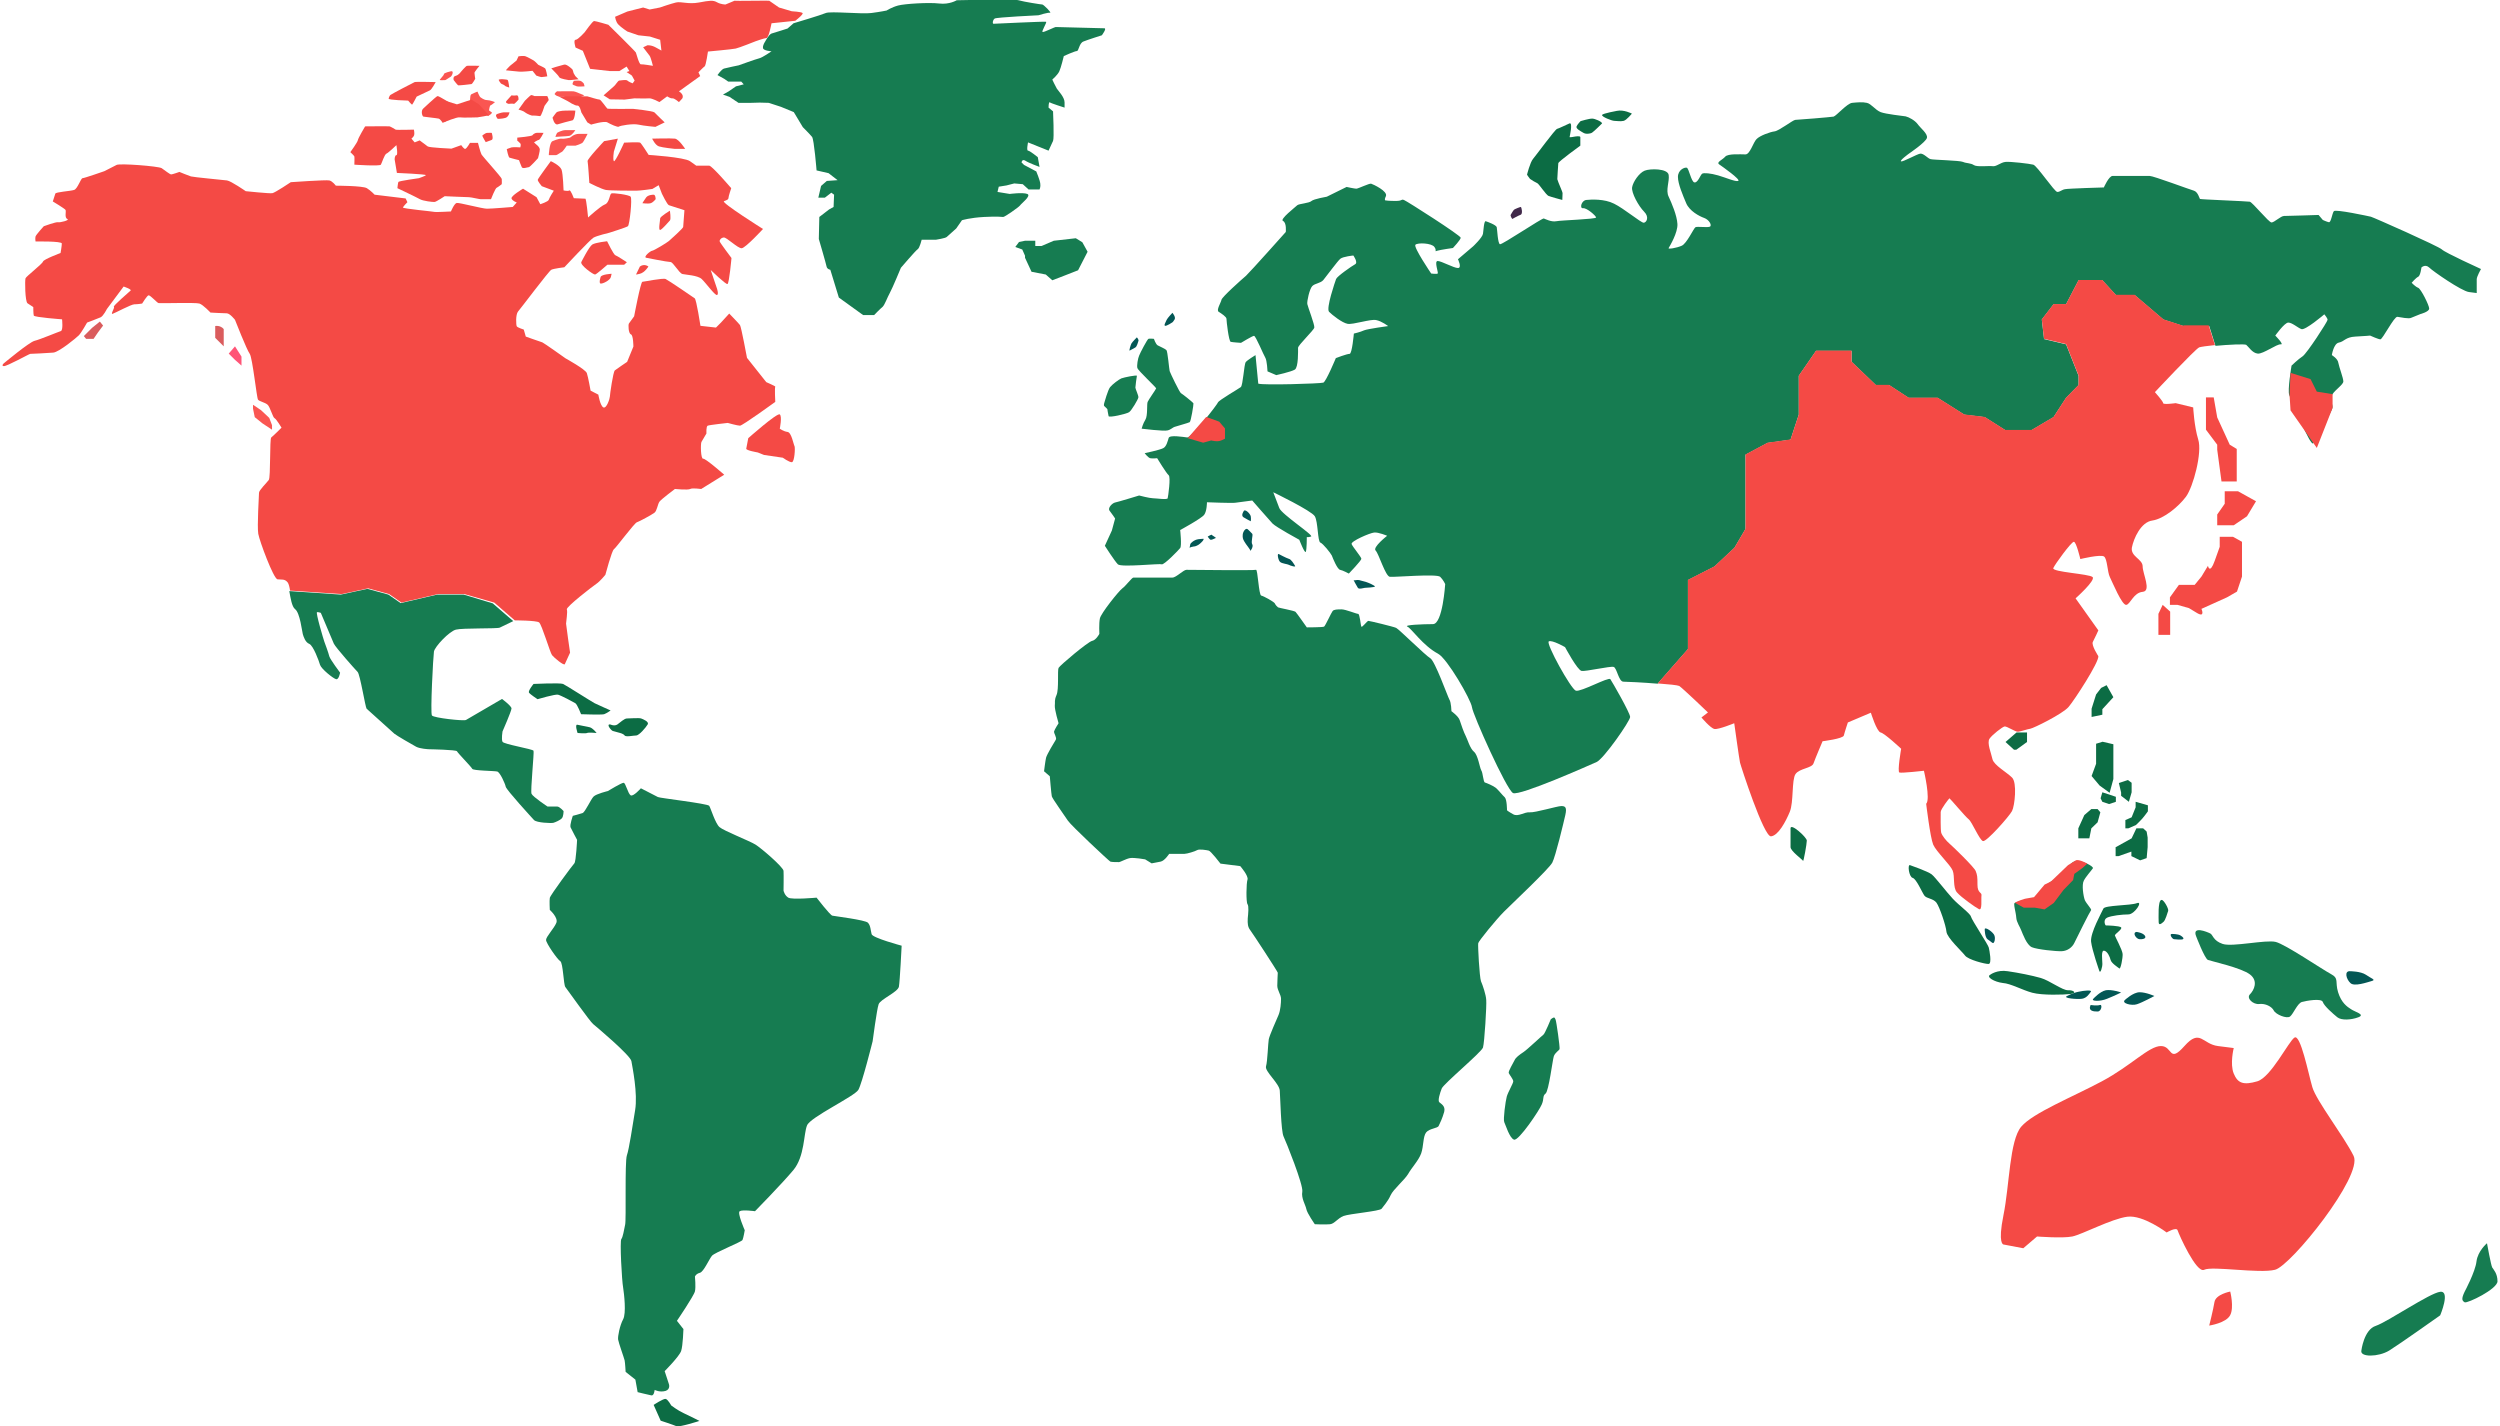 <svg width="999" height="570" viewBox="0 0 999 570" fill="none" xmlns="http://www.w3.org/2000/svg">
<g clip-path="url(#clip0)">
<path d="M800.6 497.3C800.6 497.3 798.2 497.3 800.6 485.5C803 473.7 803 455.7 807.7 450.2C812.4 444.7 828.1 438.4 839.9 432.1C851.7 425.8 858.7 418 863.5 418C868.3 418 866.6 425.1 872.9 418C879.2 410.9 880 417.2 886.3 418L892.6 418.8C892.6 418.8 891 425.1 892.6 429C894.2 432.9 896.5 433.7 902 432.1C907.5 430.5 914.6 416 916.9 414.6C919.3 413.2 922.4 428.9 924 434.4C925.6 439.9 936.6 454 940.5 461.9C944.4 469.8 915.4 505.9 909.1 507.4C902.8 509 884 505.8 880.8 507.4C877.7 509 870.7 493.3 870.2 491.7C869.8 490.1 865.8 492.5 865.8 492.5C865.8 492.5 856.4 485.4 850.1 486.2C843.8 487 832 493.3 828.1 494.1C824.2 494.9 814 494.1 814 494.1L808.5 498.8L800.6 497.3Z" fill="#F44A45"/>
<path d="M882.8 529.7C882.8 529.7 884.4 523.4 884.9 520.3C885.4 517.2 891.2 516.1 891.2 516.1C891.2 516.1 892.8 522.4 891.2 525.5C889.6 528.7 882.8 529.7 882.8 529.7Z" fill="#F44A45"/>
<path d="M943.6 539.7C943.6 539.7 944.6 531.3 949.4 529.8C954.1 528.2 970.9 516.7 975.1 516.2C979.3 515.7 975.1 525.6 975.1 525.6C975.1 525.6 958.9 537.1 954.7 539.7C950.4 542.3 943 542.4 943.6 539.7Z" fill="#167C51"/>
<path d="M984.9 516.1C984.9 516.1 989.1 508.3 989.6 504.1C990.1 499.9 993.8 496.8 993.8 496.8C993.8 496.8 995.4 505.7 995.9 506.5C996.4 507.3 998 508.9 998 512C998 515.1 986 520.9 984.9 520.4C983.9 519.8 983.4 519.2 984.9 516.1Z" fill="#167C51"/>
<path d="M877.6 374.2C877.6 374.2 881 383.1 882.3 383.6C883.6 384.1 895.6 386.7 899.1 389.4C902.5 392 900.7 395.7 899.1 397.3C897.5 398.9 900.4 401.5 902.8 401.2C905.2 400.9 907.8 402.2 908.6 403.8C909.4 405.4 913.8 407.2 915.1 406.2C916.4 405.2 918 401 919.8 400.4C921.6 399.9 927.7 398.8 928.2 400.4C928.7 402 932.4 405.2 934 406.5C935.6 407.8 939.5 407.6 942.4 406.5C945.3 405.4 941.1 404.4 939.5 403.3C937.9 402.3 935.6 400.7 934.3 396.5C933 392.3 934.8 391 931.4 389.2C928 387.4 913.3 377.4 909.4 376.4C905.5 375.4 892.1 378.5 888.2 377.2C884.3 375.9 884.3 373.5 883.2 373C882 372.4 875.8 369.8 877.6 374.2Z" fill="#167C51"/>
<path d="M939.1 388.1C939.1 388.1 943.3 388.1 945.4 389.5C947.5 391 949.6 391.5 947.8 392C946 392.5 940.7 394.4 939.2 392.8C937.5 391.2 936.7 387.9 939.1 388.1Z" fill="#035755"/>
<path d="M849.1 399.6C849.1 399.6 852.4 396.5 855 396.5C857.6 396.5 860.9 398 860.9 398C860.9 398 856.1 400.6 853.9 401.3C851.8 402 847.6 400.9 849.1 399.6Z" fill="#035755"/>
<path d="M836.5 399.1C836.5 399.1 839.1 396.2 841.5 395.7C843.9 395.3 847.6 396.6 847.6 396.6C847.6 396.6 845 397.9 842 399.1C839.1 400.3 835.4 400.1 836.5 399.1Z" fill="#035755"/>
<path d="M835.4 401.6C835.4 401.6 838 402 839.1 401.6C840.2 401.2 839.8 404.2 838.2 404.2C836.7 404.2 834.3 404.1 835.4 401.6Z" fill="#035755"/>
<path d="M826 398C826 398 828.4 396.7 830.6 396.3C832.8 395.8 836.1 395.5 835.5 396.3C834.9 397.1 833.9 398.8 832 399.1C830.2 399.4 824 398.9 826 398Z" fill="#035755"/>
<path d="M795.3 389.5C795.3 389.5 798 387.4 802.3 388.1C806.5 388.7 812 389.8 815.5 390.8C819 391.8 824.2 395.8 826.4 395.7C828.6 395.6 830.1 396.8 827.4 397.2C824.7 397.5 816.2 397.8 812.1 396.7C808 395.6 803.5 393 800.3 392.8C797 392.4 793.5 390.4 795.3 389.5Z" fill="#0C6C44"/>
<path d="M838.9 388C838.9 388 836 379.8 835.6 376.3C835.2 372.8 839.9 364.5 840.5 363.1C841 361.7 851.3 361.9 853.9 360.9C856.5 359.9 853 365.4 850.5 365.4C848 365.4 843.7 365.9 842 366.7C840.3 367.5 841.2 369.8 841.5 369.8C841.8 369.8 847 369.9 847.6 370.6C848.2 371.3 845.1 373.2 845.1 373.8C845.2 374.3 848.1 379.6 848.2 381.2C848.3 382.8 847.4 387.4 846.9 387C846.4 386.6 843.7 384.9 843.4 383.6C843.1 382.3 842.1 380.1 840.8 379.9C839.5 379.7 840.1 383.6 840.1 385C840.2 386.3 839.3 389.3 838.9 388Z" fill="#0C6C44"/>
<path d="M853.8 372.4C853.8 372.4 856.3 372.7 857.1 373.9C857.9 375.1 856.1 375.4 854.9 375.3C853.6 375.2 851.9 372.6 853.8 372.4Z" fill="#035755"/>
<path d="M862.6 368.4C862.6 368.4 862.5 365.1 862.6 363.4C862.7 361.7 862.9 359.6 863.8 359.6C864.7 359.6 866.7 363.2 866.4 364C866.1 364.8 865.3 367.8 864.5 368.4C863.7 369.1 862.6 370 862.6 368.4Z" fill="#0C6C44"/>
<path d="M868 373.2C868 373.2 870.3 373.2 871.3 373.8C872.3 374.4 872.8 375 872.3 375.3C871.8 375.6 869.4 375.4 868.7 375.3C868 375.2 866.6 373.1 868 373.2Z" fill="#035755"/>
<path d="M805.1 360.8C805.4 360.7 809.6 359.1 812.3 359.1C815 359.1 817.7 352.2 820.8 351.8C824 351.4 826.3 345.3 828.8 344.3C831.2 343.3 836.9 346.2 836.3 347C835.7 347.9 833.5 350.3 832.7 351.9C831.8 353.5 832.5 358.1 833.1 359.7C833.8 361.2 835.9 363.3 835.6 363.7C835.2 364.1 829.7 375.1 828.9 376.8C828.1 378.5 826.2 380 823.9 380.1C821.6 380.2 814 379.4 811.9 378.5C809.8 377.5 808.3 373.2 807.7 371.8C807.2 370.4 805.8 368.5 805.7 366.7C805.6 364.7 804.4 361 805.1 360.8Z" fill="#167C51"/>
<path d="M763.2 345.7C763.2 345.7 770.4 348.2 771.9 349.4C773.4 350.6 777.7 356.3 780.3 359.1C782.9 361.9 787.3 365 787.6 366.3C787.9 367.6 794.4 377.4 794.7 378.6C795 379.8 796 385 794.7 385.2C793.4 385.3 786.4 383.5 785.2 381.8C784 380.2 778 374.7 777.8 372.3C777.6 369.9 775.1 362.5 773.8 360.7C772.5 359 769.9 359.1 769 357.9C768.1 356.7 765.8 351.2 764.3 350.8C762.8 350.4 762.2 345.4 763.2 345.7Z" fill="#0C6C44"/>
<path d="M793.1 371.4C793.1 371.4 793.1 374.6 794.3 375.4C795.5 376.1 796.2 377.1 796.6 376.8C797 376.5 797.4 375.2 797 373.9C796.7 372.6 793 370 793.1 371.4Z" fill="#035755"/>
<path d="M715.5 331V338.5C715.5 340.1 720.3 343.5 720.5 344C720.7 344.4 722 337.2 722 335.9C722 334.6 715.5 328.7 715.5 331Z" fill="#0C6C44"/>
<path d="M543.1 231.8C543.1 231.8 545.3 232.4 546 232.6C546.7 232.8 549.7 234.1 549.4 234.4C549.1 234.7 545.7 234.9 545.4 234.9C545.1 234.9 543 235.6 542.6 234.9C542.2 234.2 540.6 231.5 541 231.8C541.3 232.1 542.1 231.6 543.1 231.8Z" fill="#035755"/>
<path d="M511 221.4C511 221.4 514 223 515 223.3C516 223.5 517 225.3 517.5 226.1C518 226.8 515.5 226 515 225.7C514.5 225.4 512.3 225.2 511.6 224.6C510.8 224.1 510.2 221 511 221.4Z" fill="#035755"/>
<path d="M498.6 211.5C498.6 211.5 500 212.8 500.4 213.3C500.8 213.8 499.8 216.6 500.4 217.5C501 218.4 499.6 220.5 499.6 220C499.6 219.5 497.9 217.6 497.3 216.5C496.6 215.4 496.5 214.7 496.6 213.6C496.7 212.4 497.8 210.8 498.6 211.5Z" fill="#035755"/>
<path d="M496.9 204.4C496.9 204.4 495.8 206 496.9 206.7C498 207.4 499.8 208.3 499.8 208.3C499.8 208.3 500 207.4 499.8 206.3C499.6 205.3 497.4 203 496.9 204.4Z" fill="#035755"/>
<path d="M482.6 214.4C482.6 214.4 483.3 215.6 483.8 215.7C484.3 215.8 485.4 215.1 485.8 215C486.2 214.9 484.2 213.9 484.2 213.7C484.2 213.5 482.6 214.4 482.6 214.4Z" fill="#035755"/>
<path d="M476.3 216.7C476.3 216.7 476.7 216.2 477.9 215.7C479 215.3 480.4 215.4 480.8 215.3C481.2 215.2 480.9 216 480.1 216.7C479.4 217.4 478.4 218.3 476.9 218.4C475.4 218.6 475.2 219.2 475.4 218.6C475.7 217.9 475.3 217.4 476.3 216.7Z" fill="#035755"/>
<path d="M456.2 171.3C456.2 171.3 456.7 169.3 457.7 167.7C458.7 166.1 458.2 161.4 458.6 160.6C458.9 159.8 461.9 155.6 462 155.2C462.1 154.9 454.8 148.1 454.5 147.1C454.2 146.1 454.7 143.2 455.2 142.1C455.6 141 458.4 135.7 458.9 135.4C459.4 135.2 461.1 135.4 461.1 135.4C461.1 135.4 461.8 137.5 462.6 138C463.5 138.5 465.5 139.3 466.1 139.9C466.6 140.4 467.2 147.7 467.4 148.3C467.6 149 471.4 156.9 471.9 157.1C472.3 157.3 476.8 160.8 476.9 161.2C477 161.6 475.9 168.4 475.4 168.7C474.9 169 469.8 170.4 469.3 170.6C468.8 170.7 467.7 171.8 466.5 172C465.1 172.4 456.2 171.3 456.2 171.3Z" fill="#167C51"/>
<path d="M441.3 160.9C441.3 160.9 442.7 155.8 443.6 154.7C444.5 153.6 447.1 151.6 448.1 151.2C449.1 150.8 454.5 149.7 454.3 150.2C454.2 150.7 453.7 154.3 453.7 154.9C453.7 155.4 455 158.1 454.9 158.8C454.8 159.6 452.2 164 451.2 164.7C450.2 165.4 443.2 167 443 166.3C442.8 165.6 442.5 163.5 442.5 163.5C442.5 163.5 441.7 162.6 441.3 162.3C440.9 162 441.3 160.9 441.3 160.9Z" fill="#167C51"/>
<path d="M454.3 134.8C454.3 134.8 452.4 136.7 452.1 137.3C451.8 137.9 451.1 140.2 451.4 140.1C451.7 140 452.8 139.3 453.6 138.9C454.4 138.5 454.7 136.7 454.9 136.3C455.2 135.8 454.3 134.8 454.3 134.8Z" fill="#035755"/>
<path d="M468.5 125C468.5 125 466.5 127.1 466.2 127.8C465.9 128.6 464.9 130.1 465.6 130.2C466.2 130.3 468.4 128.9 468.5 128.8C468.6 128.7 468.8 128.6 469.4 127.6C469.9 126.6 468.5 125 468.5 125Z" fill="#035755"/>
<path d="M603.7 85.8C603.7 85.8 604.6 84.2 605 83.8C605.4 83.5 607.4 82.7 607.7 82.7C608 82.7 608.6 85.4 607.7 85.8C606.8 86.1 604.3 87.5 604.3 87.5C604.3 87.5 603.4 86.3 603.7 85.8Z" fill="#41294A"/>
<path d="M610.2 69.8C610.2 69.8 611.4 64.9 612.6 63.5C613.8 62.1 621.4 51.7 622.2 51.5C623 51.3 625.8 49.9 627.2 49.3C628.6 48.8 627.2 54.8 627.2 54.8C627.2 54.8 627.6 54.9 628.6 54.7C629.6 54.5 631.5 54.2 631.5 54.8V58.2C631.5 58.2 622.8 64.5 622.7 65.2C622.6 65.9 622.3 71.6 622.3 71.6C622.7 73.1 624.4 76.6 624.4 77.2C624.4 77.7 624.3 79.9 624.3 79.9C624.3 79.9 619.8 78.7 618.8 78.3C617.8 77.9 614.9 73.4 614.3 73.2C613.8 73 611.9 71.9 611.4 71.5C610.8 70.8 610.2 69.8 610.2 69.8Z" fill="#0C6C44"/>
<path d="M631.6 48.4C631.6 48.4 630.4 49.6 630 50.5C629.6 51.4 631.6 52.4 632.6 53C633.6 53.7 635.4 53.5 636.2 53C637 52.5 640.2 49.3 640.2 49.3C640.1 48.6 637.3 47.4 636.3 47.4C635.3 47.3 631.6 48.4 631.6 48.4Z" fill="#0C6C44"/>
<path d="M646.1 44.3C646.1 44.3 640.6 45.3 640.2 45.9C639.8 46.6 644.1 48.3 645.1 48.3C646.1 48.3 647.5 48.6 648.8 48.3C650 48 652.1 45.4 652.1 45.4C652.1 45.4 648.9 43.7 646.1 44.3Z" fill="#0C6C44"/>
<path d="M619.7 407.3C619.7 407.3 617.4 412.9 616.8 413.4C616.1 413.9 610.2 419.5 608.8 420.4C607.3 421.4 605.7 422.5 605.2 423.7C604.7 424.8 602.6 428.1 602.9 428.8C603.2 429.5 604.7 431.3 604.7 432.1C604.7 432.9 602.6 436.4 602.1 438.2C601.6 440 600.6 447.4 601.1 448.4C601.6 449.4 603.2 454.8 605 455.4C606.8 456.1 615.2 443.6 616.1 441.3C617.1 439 616.3 438 617.6 437C618.9 436 620.4 423.6 620.9 422.1C621.4 420.6 623 419.8 623.2 419.2C623.4 418.5 621.9 407.9 621.6 407.4C621.2 406.8 621.4 406 619.7 407.3Z" fill="#167C51"/>
<path d="M602.2 323.8C602.2 323.8 602.7 324.3 604.7 325.4C606.7 326.5 609.1 324.4 611.3 324.6C613.4 324.8 622.3 322.1 623.9 322.1C625.5 322.1 626.2 322.6 625.5 325.7C624.8 328.8 621.6 342.2 620.3 344.7C619 347.2 604.1 361.2 601 364.3C597.9 367.4 590.8 376.1 590.7 376.9C590.5 377.7 591.2 390.5 591.8 392.1C592.5 393.7 593.8 397.5 593.9 399.6C594.1 401.7 593.2 416.6 592.6 418.6C591.9 420.6 576.7 433.2 576.1 435C575.4 436.8 574.5 439.7 575.1 440.4C575.8 441.1 577.7 441.9 577.1 444.3C576.4 446.8 575.4 448.9 574.9 449.9C574.5 450.9 571.2 450.9 569.9 452.5C568.6 454.1 568.9 458.1 567.9 460.9C566.9 463.7 564.1 466.6 562.7 469.1C561.2 471.6 556.8 475.2 555.7 477.6C554.6 480.1 552.8 482 552.1 483C551.4 484 539.3 485 536.9 485.9C534.4 486.9 533.3 489 531.5 489.2C529.7 489.4 525.4 489.2 525.4 489.2C525.4 489.2 522.3 484.8 522 483.1C521.7 481.5 519.9 478.8 520.4 476.2C520.9 473.6 513.9 456.2 512.9 454.1C511.9 452 511.6 438.7 511.4 435.8C511.2 432.9 505.3 428.1 505.9 426.1C506.5 424.1 506.7 416.9 507 415.3C507.3 413.7 510.1 407.5 510.9 405.6C511.7 403.7 511.9 400.7 511.9 399.1C511.9 397.5 510.4 395.7 510.4 393.9C510.4 392.1 510.6 389.1 510.6 388.7C510.6 388.3 500.6 373 499.6 371.7C498.6 370.4 498.5 369.1 498.6 367C498.8 364.9 499.1 362.1 498.5 361.3C497.9 360.5 498 352.9 498.5 351.5C499 350 495.6 346.1 495.6 346.1L487.7 345.1C487.7 345.1 483.8 340 483 339.9C482.2 339.7 479.2 339.2 478.4 339.7C477.6 340.2 474.3 341.2 473.3 341.2H467.2C467.2 341.2 465.4 344 463.8 344.3C462.2 344.6 460.2 345 460.2 345L457.6 343.4C457.6 343.4 453.2 342.6 451.5 342.9C449.9 343.2 447.7 344.5 447.1 344.5C446.4 344.5 444.2 344.5 443.7 344.3C443.2 344.1 428 329.9 426.7 327.9C425.4 325.9 420.5 319.1 420.3 318.2C420.1 317.4 419.5 310.2 419.5 310.2L417.2 308.2C417.2 308.2 417.7 304.1 418 302.8C418.3 301.5 421.4 296.4 421.9 295.6C422.4 294.8 421.1 293.1 421.2 292.3C421.4 291.5 423 289 423 289C423 289 421.4 283.6 421.5 282C421.7 280.4 421.2 280 422.2 277.7C423.2 275.4 422.5 267.9 423 266.9C423.5 265.9 434.8 256.4 436.4 256.1C438 255.8 439.3 253.3 439.3 253.3C439.3 253.3 439.1 249.2 439.5 247.2C439.8 245.2 447.2 236 448.5 235.1C449.8 234.2 452.3 230.8 452.9 230.8H468.5C470 230.8 472.9 227.7 474.1 227.7C475.2 227.7 501.3 228 501.9 227.7C502.6 227.4 503 237.9 504 238C505 238.2 509.1 240.5 509.4 241.1C509.7 241.8 510.5 242.6 510.7 242.7C510.9 242.9 517.2 244 517.7 244.5C518.2 245 522.2 250.7 522.2 250.7C522.2 250.7 528.6 250.7 529.1 250.4C529.6 250.1 532 244.8 532.5 244.2C533 243.5 534.5 243.5 536.1 243.5C537.7 243.5 542 245.3 542.7 245.3C543.4 245.3 543.7 249.9 544 250.4C544.3 250.9 546.3 248.1 546.8 248.1C547.3 248.1 556.8 250.4 557.9 250.9C559 251.4 569.6 261.9 571.5 263C573.4 264 578.5 278.4 579.2 279.6C579.9 280.7 580 284.2 580 284.2C580 284.2 582.8 286.2 583.3 287.8C583.8 289.4 585 292.8 585.7 294.1C586.4 295.4 587.4 299.1 589 300.4C590.6 301.7 591.3 306.8 591.9 307.8C592.6 308.8 592.7 312.6 593.4 312.7C594.1 312.9 596.7 314 597.7 314.8C598.7 315.6 600.3 317.7 601.3 318.6C602.2 319.5 602.2 323.8 602.2 323.8Z" fill="#167C51"/>
<path d="M279.5 567.8C279.5 567.8 275.6 565.8 273.2 564.7C270.8 563.6 268.2 561.6 268.2 561.6C268.2 561.6 266.9 559.2 266 559C265.1 558.8 261.2 561.4 261.2 561.4L264 567.7C264 567.7 269.2 569.4 270.3 569.9C271.5 570.4 279.5 567.8 279.5 567.8Z" fill="#0C6C44"/>
<path d="M267.3 553.1L265.6 547.9C265.6 547.9 271.5 542 272.2 539.8C272.9 537.6 273.1 531.1 273.1 531.1L270.5 527.8C270.5 527.8 277.3 517.8 277.7 516C278.1 514.3 277.7 510.1 277.7 510.1C277.7 510.1 278.1 509 279.7 508.6C281.2 508.2 283.4 503.1 284.5 501.8C285.6 500.5 296.3 496.3 296.7 495.5C297.1 494.6 297.6 491.6 297.6 491.6C297.6 491.6 294.5 484.6 295.6 484C296.7 483.3 301.7 484 301.7 484C301.7 484 312.4 473.1 317 467.6C321.6 462.1 321.1 453 322.5 449.7C323.8 446.4 341.5 438.1 343 435.5C344.5 432.9 348.7 416.1 348.7 416.1C348.7 416.1 350.4 403.2 351.1 401.3C351.8 399.3 358.7 396.5 359.2 394.3C359.6 392.1 360.3 377.9 360.3 377.9C360.3 377.9 348.7 374.8 348.3 373.3C347.9 371.8 347.9 369.8 346.8 368.7C345.7 367.6 333.5 366.1 332.6 365.9C331.7 365.7 326.3 358.7 326.3 358.7C326.3 358.7 316.5 359.6 315 358.7C313.5 357.8 313.1 355.9 313.1 355.9C313.1 355.9 313.2 349.6 313.1 348C313 346.5 304.3 339 301.9 337.5C299.5 336 289.2 332 287.5 330.5C285.8 329 284 322.9 283.4 322C282.7 321.1 263.5 318.9 262.9 318.5C262.2 318.1 256.1 315 256.1 315C256.1 315 253 318.5 252 317.8C250.9 317.1 250 312.8 249.2 312.8C248.3 312.8 242.9 316.1 242.9 316.1C242.9 316.1 238.3 317.2 237.2 318.3C236.1 319.4 233.9 324.4 232.8 324.9C231.7 325.3 228.9 326 228.9 326C228.9 326 227.6 329.7 228 330.6C228.4 331.5 230.6 335.6 230.6 335.6C230.6 335.6 230.2 344.3 229.5 345C228.8 345.7 219.9 357.7 219.7 358.8C219.5 359.9 219.7 363.6 219.7 363.6C219.7 363.6 223.2 366.7 222.3 368.8C221.4 371 218.2 374.3 218.2 375.6C218.2 376.9 222.8 383.5 223.9 384.1C225 384.8 225.2 393.5 225.9 394.4C226.6 395.3 235.9 408.4 237 409.2C238.1 410.1 251.8 421.6 252.3 424C252.7 426.4 254.9 436.9 253.8 443.6C252.7 450.3 251.4 459.1 250.5 461.7C249.6 464.3 250.3 487.5 249.8 489.4C249.4 491.3 248.9 494.4 248.3 495.1C247.6 495.8 248.5 511.9 249 514.5C249.4 517.1 250.3 524.8 249 527.2C247.7 529.6 246.8 534 247 535.3C247.2 536.6 249.4 542.7 249.6 543.6C249.8 544.5 250 548.2 250 548.2L253.9 551.3L254.8 556.3C254.8 556.3 259.2 557.4 260.3 557.6C261.4 557.8 261.6 555.4 261.6 555.4C261.6 555.4 263.6 556.5 266 555.8C268 555.1 267.3 553.1 267.3 553.1Z" fill="#167C51"/>
<path d="M213.2 273.3C213.2 273.3 223.8 272.8 225 273.3C226.1 273.8 236.6 280.5 237.6 281C238.6 281.5 244 283.9 244 283.9C244 283.9 242.5 285 241.4 285.4C240.3 285.7 232.2 285.4 232.2 285.4C232.2 285.4 230.7 281.5 229.9 281C229.1 280.5 224.2 277.9 223 277.6C221.9 277.3 214.8 279.4 214.8 279.4C214.8 279.4 211.9 277.5 211.4 276.8C210.9 276.1 213.2 273.3 213.2 273.3Z" fill="#0C6C44"/>
<path d="M230.7 289.6C230.7 289.6 234.3 290.3 235.6 290.6C236.9 290.9 238.4 292.9 238.4 292.9C238.4 292.9 235.1 292.6 234.6 292.9C234 293.2 230.8 292.9 230.8 292.9C230.8 292.9 229.6 289.4 230.7 289.6Z" fill="#0C6C44"/>
<path d="M243.9 289.5C243.9 289.5 245.5 290.3 246.7 289.5C247.8 288.7 249.5 287.1 250.5 287.1C251.5 287.1 255.4 286.8 256.2 287.1C257 287.4 259.5 288.4 258.8 289.5C258.1 290.7 255.4 293.9 254.2 293.9C253.1 293.9 250.1 294.6 249.6 293.9C249.1 293.2 247.8 292.9 247.8 292.9C247.8 292.9 245.5 292.3 244.9 292.1C244.3 292 242 289.2 243.9 289.5Z" fill="#0C6C44"/>
<path d="M299 175.1C299 175.1 310.6 164.8 311.6 165.6C312.6 166.4 311.6 171.3 311.6 171.3C311.6 171.3 313.1 172.4 314.7 172.6C316.3 172.8 317.1 177.7 317.5 178.3C317.8 179 317.5 184.7 316.4 184.7C315.3 184.7 312.8 182.9 312.8 182.9L305.3 181.8L302.8 180.8C302.8 180.8 298.1 180 298.2 179.3C298.3 178.7 299 175.1 299 175.1Z" fill="#F44A45"/>
<path d="M232.3 104.7C232.3 104.7 235.4 98.5 236.7 97.7C238 96.9 242.6 96.4 242.6 96.4C242.6 96.4 245.2 101.8 245.9 102C246.6 102.2 250.5 104.8 250.5 104.8L249.4 105.8H242.7C242.7 105.8 238.4 109.6 237.8 109.7C237.1 109.8 231.7 105.9 232.3 104.7Z" fill="#F44A45"/>
<path d="M240 110.7C240 110.7 239.2 113.2 240 113.3C240.8 113.5 243.8 112 244.1 110.7L244.4 109.4C244.4 109.4 240.3 109.6 240 110.7Z" fill="#F44A45"/>
<path d="M255.7 106.5L254.2 109.6C254.2 109.6 253.7 109.9 255.7 109.4C257.7 108.9 259.1 106.5 259.1 106.5C259.1 106.5 257.5 105.2 255.7 106.5Z" fill="#F44A45"/>
<path d="M258.2 103C258.2 103 266.7 104.7 267.9 104.7C269 104.7 271.3 109.1 272.7 109.5C274 109.8 278.8 110 280.4 111.5C282 113 285.6 118 286.5 117.9C287.3 117.7 286.5 115.3 286.5 115.3L284 107.9C284 107.9 290.1 113.8 290.7 113.5C291.4 113.2 292.3 103.1 292.3 103.1C292.3 103.1 287.7 97 287.6 96.5C287.4 96 288.1 95 289.2 94.9C290.3 94.7 294.8 99.3 296.4 99.2C298 99 304.9 91.5 304.9 91.5C304.9 91.5 288 80.9 289.3 80.4C290.6 79.9 291.1 79.7 291.1 79.1C291.1 78.4 292.2 75.2 292.2 75.2C292.2 75.2 284.5 66.2 283.4 66.2H278.2C278.2 66.2 278 66 275.7 64.4C273.4 62.8 259.2 61.9 259.2 61.9C259.2 61.9 256.3 57.3 255.8 57C255.3 56.7 249.4 57 249.4 57C249.4 57 245.8 65 245.3 64.4C244.8 63.7 245.3 60.6 245.3 60.6L246.9 55.4L241.4 56.4C241.4 56.4 234.6 63.6 234.8 64.4C235 65.2 235.5 73.1 235.5 73.1C235.5 73.1 240.4 75.6 242.1 75.9C243.8 76.2 252.6 76.2 254.3 76.2C256 76.2 260.7 75.5 260.7 75.5L263.2 74L264.5 77.4C264.5 77.4 266.6 81.8 267.3 82C268 82.2 273.5 84 273.5 84C273.5 84 273 90.2 273 90.7C273 91.2 268.1 95.6 267.3 96.3C266.5 97 261.2 100.2 260.6 100.2C259.8 100.3 257 102.7 258.2 103Z" fill="#F44A45"/>
<path d="M267.7 84.2C267.7 84.2 263.8 86.5 263.8 87.3C263.8 88.1 263 92 263.8 91.9C264.6 91.7 267.2 88.6 267.7 88.1C268.2 87.5 267.7 84.2 267.7 84.2Z" fill="#F44A45"/>
<path d="M261.1 77.8C261.1 77.8 259 77.8 258.2 78.9C257.4 80 256.7 81.2 256.7 81.2C256.7 81.2 259 81.5 260 81.2C261 80.9 262 79.6 262 79.6C262 79.6 262 77.7 261.1 77.8Z" fill="#F44A45"/>
<path d="M140 60.8C140 60.8 141.5 62.2 141.6 62.5C141.7 62.8 141.6 65.8 141.6 65.8C141.6 65.8 151.7 66.5 152.2 65.8C152.6 65.1 153.6 61.8 154.4 61.4C155.2 61.1 158.4 58 158.4 58C158.4 58 159.1 62 158.4 62C157.7 62 157.7 63.7 157.7 63.7L158.6 69.1C158.6 69.1 170.4 69.6 170.2 70C170 70.3 167.4 71.2 167.4 71.2C167.4 71.2 159.4 72.3 159.2 72.7C159 73.1 158.8 75.2 158.8 75.2C158.8 75.2 166.6 78.9 167.8 79.6C169 80.3 173 80.8 173.7 80.7C174.4 80.6 177.7 78.4 177.7 78.4C177.7 78.4 186.4 78.8 187.4 78.8C188.4 78.8 191.7 79.7 192.4 79.6C193.2 79.6 196.2 79.6 196.2 79.6C196.2 79.6 197.9 75.2 198.5 75C199 74.8 200.5 73.6 200.5 73.6C200.5 73.6 200.6 72.2 200.5 71.5C200.4 70.8 193 62.7 192.4 61.7C191.9 60.7 191 57.1 191 57.1H187.8C187.8 57.1 186.5 59.4 185.9 59.5C185.4 59.6 184.3 58 184.3 58L180.4 59.4C180.4 59.4 171.4 59 170.9 58.5C170.4 58.1 167.7 56.1 167.7 56.1L165.7 56.9L164.4 55.4C164.4 55.4 165.3 54.7 165.5 54C165.7 53.3 165.4 51.8 165.4 51.8C165.4 51.8 158.4 52 158.1 51.8C157.8 51.6 156.1 50.6 155.7 50.5C155.3 50.4 145.9 50.5 145.9 50.5C145.9 50.5 143.1 55.2 143 56C142.9 56.8 140 60.8 140 60.8Z" fill="#F44A45"/>
<path d="M155.3 39.4C155.3 39.4 155.5 38.3 156.1 37.9C156.6 37.5 165.2 33 165.7 32.8C166.2 32.6 174.1 32.8 174.1 32.8C174.1 32.8 172.5 35.8 171.8 36.1C171.1 36.4 166.5 38.6 166.5 38.6C166.5 38.6 164.9 41.7 164.7 41.8C164.5 41.9 163.1 40.2 163.1 40.2C163.1 40.2 155.1 40 155.3 39.4Z" fill="#F44A45"/>
<path d="M169.1 43.4C169.1 43.4 174.2 38.6 174.8 38.4C175.3 38.2 180.4 41.6 180.9 41.7C181.4 41.8 181.3 43.8 181.3 44.4C181.3 45 178.4 47.7 178.4 48.1C178.4 48.5 176.9 49.1 176.9 49.1C176.9 49.1 176 47.6 175.3 47.4C174.5 47.2 169.5 46.7 169.2 46.6C168.7 46.5 168.1 44.3 169.1 43.4Z" fill="#F44A45"/>
<path d="M192.7 54.2C192.7 54.2 193.8 53.2 194.6 53.1C195.4 53 196.5 53.1 196.5 53.1C196.5 53.1 197.3 55.6 196.5 55.9C195.7 56.2 194.1 56.8 194.1 56.8C194.1 56.8 193 55 192.7 54.2Z" fill="#F44A45"/>
<path d="M202.5 59.6C202.5 59.6 203.4 59.2 204.4 58.9C205.4 58.7 207.9 58.9 207.9 58.9C207.9 58.9 208.3 57.8 207.9 57.3C207.5 56.8 206.7 56.2 206.7 56.2V55C206.7 55 212.6 54.5 212.8 54C213 53.6 214 53.1 214.3 53.1C214.6 53 217.2 53.1 217.2 53.1C217.2 53.1 215.8 55.9 215.3 55.9C214.9 55.9 213.4 56.9 213.4 56.9C213.4 56.9 214.2 57.7 214.6 58C215 58.3 215.6 59 215.7 59.6C215.8 60.2 215 63.2 215 63.2C215 63.2 211.8 66.8 211.3 66.8C210.8 66.8 208.9 67.6 208.5 66.8C208.1 66 207.4 64 207.4 64C207.4 64 204.1 63.2 203.6 63C203.1 62.8 202.5 59.6 202.5 59.6Z" fill="#F44A45"/>
<path d="M194.8 46.2C194.8 46.2 194.3 45.3 193.5 44.9C192.7 44.5 190.6 43 190.3 42.9C190.1 42.8 188 42.3 187.9 41.7C187.8 41.1 187.7 38.1 188.3 37.7C189 37.3 190.8 36.6 190.8 36.6C190.8 36.6 191.6 38.6 191.9 38.8C192.2 39 193.4 40 194.6 40C195.8 40 197.8 40.8 197.8 40.8C197.8 40.8 196.3 42.1 196 42.1C195.7 42.1 195.4 44.1 195.4 44.1L196.6 45C196.8 45.1 195.1 46.7 194.8 46.2Z" fill="#FA5652"/>
<path d="M181.3 32C181.3 32 180.8 30.6 182.1 30.3C183.3 30 184.1 28.8 184.1 28.8C184.1 28.8 186.1 26.4 186.6 26.3C187 26.2 191.6 26.3 191.6 26.3C191.6 26.3 189.6 28.7 189.6 29.1C189.6 29.5 189.9 31.5 189.9 31.5C189.9 31.5 188.8 33.5 188.4 33.6C188 33.7 183.2 34.2 183.1 34.1C182.8 34 181.3 32 181.3 32Z" fill="#F44A45"/>
<path d="M180.1 28.5C180.1 28.5 177.4 29.1 177.4 29.6C177.4 30.2 175.4 31.9 175.8 32C176.1 32.1 178 32 178 32C178 32 179.7 30.9 180.2 30.6C180.6 30.3 181.6 28.1 180.1 28.5Z" fill="#FA5652"/>
<path d="M198.8 45.5C198.8 45.5 200.5 44.9 201.2 44.9H203.6C203.6 44.9 203.3 46.7 202 47.1C200.7 47.5 198.9 47.5 198.9 47.5C198.9 47.5 197.4 45.9 198.8 45.5Z" fill="#F44A45"/>
<path d="M220.8 56.4C220.8 56.4 223.3 55.3 224.4 55.4C225.5 55.6 227.8 55 227.8 55C227.8 55 229.4 53.5 231.2 53.5H234.8C234.8 53.5 233.4 56.3 232.9 56.9C232.4 57.5 230 58.2 230 58.2H226.5C226.5 58.2 224.9 60.6 224.5 60.7C224 60.9 222.6 62 222.2 62H219.3C219.3 62 219.5 56.9 220.8 56.4Z" fill="#FA5652"/>
<path d="M222.6 53.1C222.6 53.1 224.4 52 226 52H229.9C229.9 52 228.6 54.1 227.5 54.3C226.4 54.5 222.3 54.6 222 54.7C221.8 54.7 222.6 53.1 222.6 53.1Z" fill="#FA5652"/>
<path d="M220.8 47C220.8 47 222.2 45 222.5 44.8C222.8 44.6 224.3 44.2 225.9 44.2C227.6 44.1 229.9 44.2 229.9 44.2C229.9 44.2 229.7 47.9 228.7 48.1C227.7 48.3 224.1 49.3 222.8 49.7C221.4 50 220.8 47 220.8 47Z" fill="#F44A45"/>
<path d="M207.2 43.8C207.2 43.8 209 44.2 209.8 44.9C210.7 45.6 212.6 46.3 212.8 46.2C213 46.1 215.3 46.3 215.8 46.4C216.3 46.5 217.6 42.3 217.6 42.3C217.6 42.3 219 40.4 219.2 40.1C219.4 39.8 218.7 38.4 218.7 38.4H213.6C213.6 38.4 212.5 37.9 212.2 38C211.9 38.1 209.7 40.3 209.7 40.3L207.2 43.8Z" fill="#F44A45"/>
<path d="M202.5 40.2L204.4 38.1C204.4 38.1 205.5 38.3 206.4 38.1C207.3 37.9 207.2 39.8 207.2 39.8C207.2 39.8 205.6 41.7 205.3 41.5C205.1 41.3 203.3 41.5 203.3 41.5C203.3 41.5 201.5 41.2 202.5 40.2Z" fill="#F44A45"/>
<path d="M199.3 32C199.3 32 199.9 33.4 200.6 33.6C201.3 33.8 202.1 34.5 202.1 34.5L203.5 35C203.5 35 203.2 32.4 202.9 32C202.8 31.7 199 31.4 199.3 32Z" fill="#F44A45"/>
<path d="M213.3 24.2C213.3 24.2 210.7 22.7 210 22.5C209.3 22.2 207.2 22.5 207.2 22.5L206.4 24.2L203.8 26.3C203.8 26.3 202 28.1 202.2 28.1C202.4 28.2 205.8 28.4 207.2 28.6C208.6 28.8 212.8 28.3 212.8 28.3L214.3 30.2C214.3 30.2 215.9 30.8 216.4 30.8C216.9 30.8 218.7 30.5 218.7 30.5C218.7 30.5 218.2 27.6 217.8 27.3C217.5 27 215.1 25.9 215.1 25.9C215.1 25.9 213.8 24.5 213.3 24.2Z" fill="#F44A45"/>
<path d="M227.2 32C227.2 32 223.9 31.5 223.5 30.9C223.1 30.2 222.4 29.5 222.4 29.5L220.3 27.3C220.3 27.3 224.5 26 225.5 25.8C226.5 25.6 228.5 27.5 228.7 27.7C228.9 27.9 229.2 29.2 229.2 29.2L229.9 30.4L231.2 31.7C231.2 31.6 228 32.1 227.2 32Z" fill="#F44A45"/>
<path d="M229.3 32.3C229.3 32.3 231.2 32.1 231.9 32.3C232.6 32.5 233.3 33.4 233.3 33.4L233.6 34.5C233.6 34.5 230.9 34.7 230.5 34.5C230.2 34.3 229.3 34.1 228.9 33.8C228.5 33.5 229.3 32.3 229.3 32.3Z" fill="#FA5652"/>
<path d="M223.1 36.5C223.1 36.5 228.4 36.4 229.2 36.5C230 36.6 231.5 37.3 231.5 37.3L233.5 38.1C233.5 38.1 231.2 39.2 230.8 39.3C230.4 39.4 227.6 39.2 227.4 39.3C227.2 39.4 225.3 38.6 225.3 38.6C225.3 38.6 223.8 38.7 223.1 38.5C222.3 38.4 221.6 37.6 221.6 37.6C221.6 37.6 222.3 36.2 223.1 36.5Z" fill="#FA5652"/>
<path d="M177.6 48.8C177.6 48.8 182.5 46.7 183.7 46.9C184.9 47.1 190.8 46.9 190.8 46.9L195.4 46.1L191.4 41.7L188.4 39.8L182.6 41.7L178.7 40.5L177.5 44.8V48.8H177.6Z" fill="#F44A45"/>
<path d="M223.1 38.5C223.1 38.5 227.1 40.5 227 40.5C227 40.5 229.7 42.3 230.7 42.2C231.7 42 232.3 44.9 232.3 44.9L234.7 48.9L236.2 49.8C236.2 49.8 241.5 48.2 242.7 48.9C243.9 49.6 246.9 51 247.3 50.6C247.7 50.2 252.9 49.3 255.1 49.8C257.3 50.3 261.9 50.7 261.9 50.7L265.6 48.9C265.6 48.9 262.1 45.6 261.5 44.9C260.8 44.3 253 43.5 253 43.5C253 43.5 243.1 43.6 242.7 43.4C242.4 43.2 240 39.7 239.6 39.8C239.3 39.9 234.7 38.5 234.7 38.5H232.5H223.1V38.5Z" fill="#F44A45"/>
<path d="M260.6 55.4C260.6 55.4 261.8 58 263.3 58.5C264.8 59 269.7 59.5 269.7 59.5H273.8C273.8 59.5 271.3 55.6 269.7 55.4C268.2 55.2 260.6 55.4 260.6 55.4Z" fill="#F44A45"/>
<path d="M271.3 40.8C271.3 40.8 269.5 39.2 268.7 39.3C267.9 39.4 266.6 38.5 266.6 38.5L263.5 40.8C263.5 40.8 260.6 39.2 259.4 39.3C258.3 39.4 253.5 39.3 253.5 39.3L249.6 39.8L243.7 39.7L241.2 38.1C241.2 38.1 244.8 34.9 245.3 34.5C245.8 34.2 246.9 32.3 247.4 32.2C247.9 32.2 250.2 31.7 250.7 32.2C251.2 32.7 252.8 33.3 252.8 33.3L253.6 32.2L252.5 30.2L250.4 28.8L251.5 28.4L250.4 26.6L247.5 28.4H243.7L235.8 27.5L232.9 20.3L230 19C230 19 229 15.9 230 15.9C231 15.9 233.7 12.8 233.7 12.8C233.7 12.8 236.8 8.4 237.4 8.4C238.1 8.4 243.1 9.9 243.1 9.9C243.1 9.9 253.9 20.5 254.1 21C254.3 21.5 255.4 25.8 256.1 25.7C256.8 25.6 260.9 26.3 260.9 26.3C260.9 26.3 260.1 23 259.6 22.3C259.1 21.7 257 18.9 257 18.9L258.7 18.1C258.7 18.1 260.3 17.9 262.3 19.1L264.3 20.2L263.8 15.9L259.7 14.6L255.1 14.1L250.7 12.6C250.7 12.6 248.2 11 247.1 9.8C246 8.7 245.8 6.7 245.8 6.7L250.7 4.6L257 3L259.6 3.8L263.7 3C263.7 3 268 1.5 270.1 1C272.2 0.5 275 1.8 279.3 1C283.6 0.2 284.9 5.96642e-05 286.5 0.9C288.1 1.8 289.9 1.8 289.9 1.8L293.5 0.3C293.5 0.3 296.6 0.4 301 0.3C305.4 0.2 307.4 0.3 307.4 0.3L311.3 3L316.4 4.5C316.4 4.5 320.2 4.7 320.7 5.2C321.2 5.7 317.8 8.3 317.8 8.3L308.3 9.3C308.3 9.3 307.2 15.2 306.3 15.2C305.5 15.2 301.9 16.5 301.9 16.5C301.9 16.5 295.4 19.1 294 19.4C292.7 19.7 282.9 20.6 282.9 20.6C282.9 20.6 282.1 26.1 281.6 26.5C281.1 26.8 279.1 28.9 279.1 28.9L279.8 30.4L271.3 36.5C271.3 36.5 273.6 37.8 272.6 39.4L271.3 40.8Z" fill="#F44A45"/>
<path d="M286.7 30C286.7 30 288.3 27.7 289.3 27.4C290.3 27.1 295.2 26.1 295.2 26.1C295.2 26.1 302.1 23.6 303.4 23.3C304.7 23 308.3 20.5 308.3 20.5C308.3 20.5 305 20.3 304.9 19.2C304.7 18.1 305.7 16.7 305.7 16.7C305.7 16.7 307.2 13.8 308.3 13.4C309.4 13.1 314.7 11.4 314.7 11.4L317.1 9.3C317.1 9.3 328.2 6 330 5.2C331.8 4.4 344.4 5.7 348.2 5.2C352 4.7 354.3 4.2 354.3 4.2C354.3 4.2 356.3 2.9 358.9 2.2C361.5 1.5 371.2 0.9 375.3 1.4C379.4 1.9 382.3 0.1 382.3 0.1C382.3 0.1 405.1 -0.5 407 0.1C409 0.7 416 1.8 416.5 1.8C417 1.8 420.4 5.2 419.6 5.1C418.8 4.9 415 6.1 415 6.1C415 6.1 398.3 6.9 397.5 7.4C396.7 7.9 396.5 9.5 397 9.5C397.5 9.5 417.5 8.5 418 8.7C418.5 8.9 415.9 12.8 416.7 12.8C417.5 12.8 421.4 10.8 421.9 10.8C422.4 10.8 440.2 11.3 441.3 11.3C442.4 11.3 440.3 14.1 440.3 14.1C440.3 14.1 434.6 15.9 432.9 16.6C431.2 17.3 431.1 20.4 430.3 20.4C429.5 20.4 425.1 22.4 425.1 22.4C425.1 22.4 424 27 423.3 28.5C422.6 30 420.5 31.8 420.5 31.8C420.5 31.8 421.8 34.6 422.3 35.4C422.8 36.2 425.4 38.8 425.4 40.9V43C425.4 43 420 41.3 419.5 40.9C419 40.5 419 43 419 43L420.8 44.5C420.8 44.5 421.3 55.3 420.8 56.3C420.3 57.3 419 60.2 419 60.2L410.8 56.9C410.8 56.9 410.1 60.2 410.8 60.2C411.5 60.2 414.7 62.8 414.7 62.8L415.4 66.7C415.4 66.7 411 65.1 409.7 64.2C408.4 63.4 408.2 64.9 408.2 64.9L409.2 65.9L414.1 68.5C414.1 68.5 415.6 72.1 415.7 73.4C415.9 74.7 415.4 75.7 415.4 75.7H411L408.7 73.6L405.3 73.3L402.2 74.1L399.1 74.6L398.6 76.7L403.5 77.5C403.5 77.5 408.7 76.8 410.5 77.5C412.3 78.2 408 81.4 407.6 82.1C407.1 82.8 401.5 86.7 400.9 86.7C400.3 86.7 398.8 86.4 393.2 86.7C387.6 87 384.4 88 384.4 88L382.1 91.3C382.1 91.3 378.8 94.2 378.3 94.7C377.8 95.2 374 95.8 374 95.8H368.3C368.3 95.8 367.5 99.1 366.7 99.6C365.9 100.1 360 107 360 107C360 107 356.7 115 355.6 117C354.5 119 353.6 121.7 352.7 122.6C351.7 123.4 349.3 125.9 349.3 125.9H344.9L335.2 118.9L331.8 107.8C331.8 107.8 330.5 107.6 330.3 106.5C330.1 105.4 327.2 95.5 327.2 95.5L327.4 86.7L331.3 83.7L333.1 82.7L333.3 77.8L332.2 77L329.6 79H327L328.1 74.3L330.4 72.3L334.7 72L331.1 69.2L326.3 68.1C326.3 68.1 325.3 55.7 324.5 54.7C323.7 53.7 320.8 50.8 320.8 50.8L317.2 44.8L312.1 42.7L307.2 41.1L303.6 41L300 41.1H295.1L291.5 38.7L288.9 37.8L291.2 36.5L294.1 34.5L297.2 33.7L296.2 32.6H291L289.4 31.5L286.7 30Z" fill="#167C51"/>
<path d="M409.6 96.2H413.7V98.3H416.2L421.1 96.2L429.9 95.2L432.5 96.8L434.6 100.6L430.8 108L425.7 110L420.5 112L417.9 109.7L412.2 108.6L409.6 103V102.2L408.5 99.7L405.7 98.7L407.2 96.7L409.6 96.2Z" fill="#167C51"/>
<path d="M101.2 161.8L104.3 163.9L107.6 167L108.7 169.9V171.7L104.9 169.2L101.8 166.7L101.1 163.3V161.8H101.2Z" fill="#FA5652"/>
<path d="M89.4 131.5V135.3V138.4L86 135V130.3C85.9 130.2 88.1 129.9 89.4 131.5Z" fill="#DA5C5D"/>
<path d="M93.9 138.4L96.5 142.5V146.1L93.9 143.8L91.4 141.3L93.9 138.4Z" fill="#FF5476"/>
<path d="M33.5 134.3L36.8 131L39.9 128.5L41.2 130.1L39.1 132.9L37.4 135.4H34.4L33.5 134.3Z" fill="#DA5C5D"/>
<path d="M862.5 253.6V245.3L864.2 241.7L867.2 244.4V249.4V253.7H862.5V253.6Z" fill="#F44A45"/>
<path d="M867.1 238.7L870.7 233.7H877L879.7 230.4L882.3 226.1C882.3 226.1 883 229.7 885 224.1L887 218.5V214.5H892.3L895.9 216.5V230.4L893.9 236.4L889.9 238.7L879.7 243.3C879.7 243.3 881.3 246.9 878 245L874.7 243L870.1 241.7H867.1V238.7Z" fill="#F44A45"/>
<path d="M886 209.9V205.6L889 201.3V196.3H894.3L897.9 198.3L901.5 200.3L897.9 206.3L892.6 209.9H889.6H886V209.9Z" fill="#F44A45"/>
<path d="M887.7 192.3L886 179.7V177.7L881.5 171.7V158.8H884.6L886 166.8L891 177.7L893.8 179.4V183.7V190.7V192.4H887.7V192.3Z" fill="#F44A45"/>
<path d="M801.4 296.5L805.8 292.7H810V296.5L805.7 299.6H804.8L801.4 296.5Z" fill="#0C6C44"/>
<path d="M835.8 283.2L837.6 277.5L839.6 274.9L841.8 273.8L844.5 278.6L840.1 283.4V285.6L835.8 286.5V283.2V283.2Z" fill="#0C6C44"/>
<path d="M837.6 297.2V305.2L835.8 310.1L839 313.9L843 316.8L844.5 311.3V303.8V297.4L840.2 296.4L837.6 297.2Z" fill="#0C6C44"/>
<path d="M846.7 312.9L847.6 316.7V318L850.7 320.4L851.8 316.6V312.8L850.3 311.7L846.7 312.9Z" fill="#0C6C44"/>
<path d="M853.4 320.4V322.6L851.8 326.6L849.3 327.7V331H850.5L853.5 329.7C853.5 329.7 856.1 327.3 857.2 325.7L858.3 324.2V321.8L853.4 320.4Z" fill="#0C6C44"/>
<path d="M840.1 316.6L845.5 318.4V320.4L842.8 321.3L840.1 320.4L839.4 319L840.1 316.6Z" fill="#0C6C44"/>
<path d="M830.5 331L832.9 325.7L835.7 323.3H838.2L839.3 324.6L838.2 328.6L835.7 331L834.9 335H830.5V331Z" fill="#0C6C44"/>
<path d="M845.5 338.5L851.8 335L853.7 331H856.4L857.8 332.3L858.2 334.7V338.5L857.8 342.9L855.2 343.8L851.7 342.1V340.3L846.6 342.1H845.4V338.5H845.5Z" fill="#0C6C44"/>
<path d="M975.8 99.7C974.5 98.4 948.3 86.8 947.4 86.6C946.5 86.4 933.2 83.5 932.6 84.4C931.9 85.3 931.5 89 930.6 88.8C929.7 88.6 928.2 87.9 928.2 87.9L926.5 85.9C926.5 85.9 914.1 86.3 912.7 86.3C911.4 86.3 908.8 88.9 907.7 88.9C906.6 88.9 900.1 80.8 899 80.6C897.9 80.4 879.3 79.7 879.1 79.5C878.9 79.3 878.3 76.7 876.7 76.2C875.2 75.8 860.5 70.3 859 70.3H844.2C842.7 70.3 840.7 74.9 840.7 74.9C840.7 74.9 826.5 75.3 825.2 75.6C823.9 75.8 823.2 76.7 822.1 76.7C821 76.7 814 66.2 812.5 65.8C811 65.4 803.3 64.5 801.4 64.7C799.4 64.9 797.7 66.7 796.2 66.4C794.7 66.2 790.1 66.8 788.8 66C787.5 65.1 785.7 65.3 784.4 64.7C783.1 64.1 772.6 63.9 771.5 63.6C770.4 63.4 768.7 61.2 767.3 61.4C766 61.6 760.5 64.7 759.7 64.5C758.8 64.3 762.8 61.4 762.8 61.4C762.8 61.4 769.6 56.8 770 55.1C770.4 53.4 767.4 51.2 766.3 49.6C765.2 48.1 762.8 46.8 761.5 46.5C760.2 46.3 753.6 45.6 751.5 44.8C749.3 43.9 747.8 41.5 746 41.1C744.3 40.7 742.1 40.9 740.1 41.1C738.1 41.3 733.8 46.3 732.7 46.6C731.6 46.8 718.3 47.9 717.4 47.9C716.5 47.9 710.9 52.3 709.1 52.5C707.4 52.7 703.2 54.2 701.9 55.6C700.6 56.9 699.3 61.7 697.5 61.7C695.8 61.7 690.5 61.3 689.4 62.6C688.3 63.9 685.7 64.8 687 65.7C688.3 66.6 695.7 71.8 694.6 72.3C693.5 72.7 689.7 71 686.6 70.1C683.5 69.2 680.8 69 680.2 69.4C679.5 69.8 678.5 73.1 677.1 72.9C675.8 72.7 674.9 67.2 674 67C673.1 66.8 670.5 67.9 670.5 70.7C670.5 73.5 672.5 78.1 673.8 81.2C675.1 84.3 679 86.4 681 87.1C683 87.8 684.3 90.2 683.2 90.6C682.1 91 678.2 90.4 677.5 90.8C676.8 91.2 674 97.4 672 98.2C670 99.1 666.3 99.7 666.8 99.1C667.2 98.4 670.5 93 670.3 89.5C670.1 86 668 81.2 666.8 78.6C665.5 76 667.2 72.5 666.8 69.9C666.4 67.3 659.4 67.3 657.2 68.2C655 69.1 652.6 72.6 652.2 74.8C651.8 77 654.8 82.4 657 84.6C659.2 86.8 657.9 89 656.8 89C655.7 89 648.9 83.3 645 81.4C641.1 79.4 635.8 79.7 633.9 79.9C631.9 80.1 631.1 83.4 632.6 83.2C634.1 83 637.8 86.3 637.8 86.9C637.8 87.6 623.8 88 621.9 88.4C619.9 88.8 617.5 87.5 616.9 87.3C616.2 87.1 600.3 97.8 599.4 97.6C598.5 97.4 598.3 91.7 598.1 90.8C597.9 89.9 594.4 88.6 593.7 88.4C593 88.2 592.8 91.9 592.6 93.4C592.4 94.9 588.7 98.4 588.7 98.4L582.6 103.6C582.6 103.6 584.3 107.1 582.6 107.1C580.9 107.1 576 104.3 574.5 104.3C573 104.3 574.9 109 574.5 109.3C574.1 109.6 571.9 109.3 571.9 109.3C571.9 109.3 564.7 98.7 565.6 97.8C566.5 96.9 572.1 97.1 573.2 98.7C574.3 100.2 573 100.7 574.3 100.2C575.6 99.8 580.6 99.1 580.6 99.1C580.6 99.1 583.7 95.8 583.7 95C583.7 94.1 562.3 80.4 561 79.9C559.7 79.5 560.6 80.3 557.7 80.3C554.9 80.3 553.8 80.1 553.8 80.1C553.8 80.1 552.9 80.3 553.8 78.4C554.7 76.4 548.6 73.6 547.9 73.4C547.2 73.2 542.7 75.4 542 75.4C541.3 75.4 538.1 74.7 538.1 74.7L530.2 78.6C530.2 78.6 525 79.5 524.1 80.3C523.2 81.2 519.1 81.4 518.4 82C517.7 82.7 511.2 87.7 512.7 88.3C514.2 89 513.8 92.7 513.8 92.7C513.8 92.7 499.8 108.4 497.9 110.2C495.9 111.9 488.3 118.7 488.1 119.8C487.9 120.9 485.9 124 487 124.6C488.1 125.3 490.1 126.6 490.1 127.4C490.1 128.3 491 136.4 491.8 136.6C492.7 136.8 495.9 137 495.9 137C495.9 137 500.5 134.2 501.1 134.2C501.8 134.2 504.9 141.8 505.6 142.9C506.3 144 506.5 148.4 506.5 148.4L510 149.9C510 149.9 515.9 148.6 517.4 147.7C518.9 146.8 518.7 140.1 518.7 139C518.7 137.9 525 132 525.2 130.9C525.4 129.8 522.6 122.6 522.4 121.5C522.2 120.4 523.3 115.4 524.4 114.3C525.5 113.2 527.7 113.2 528.8 111.9C529.9 110.6 534.5 104.3 535.6 103.4C536.7 102.5 540.8 102.1 540.8 102.1C540.8 102.1 542.8 104.9 541.5 105.6C540.2 106.3 534.3 110.4 533.9 111.5C533.5 112.6 529.8 123.3 531.1 124.6C532.4 125.9 536.3 129 538.5 129.4C540.7 129.8 547.7 127.4 549.9 127.9C552.1 128.3 554.7 130.3 554.7 130.3C554.7 130.3 546.6 131.4 545.1 132C543.6 132.7 541 133.3 541 133.3C541 133.3 540.3 141.4 539.3 141.4C538.2 141.4 533.8 143.1 533.8 143.1C533.8 143.1 529.9 152.5 528.8 152.9C527.7 153.3 504.8 154 502.8 153.3L501.7 141.9C501.7 141.9 498.4 143.9 497.8 144.7C497.1 145.6 496.7 154.1 495.8 154.7C494.9 155.4 487.1 159.9 486.7 160.8C486.4 161.7 476.1 175 474.4 174.8C472.7 174.6 467.4 173.7 467 175C466.6 176.3 466.1 178.5 464.8 179.1C463.5 179.8 457.4 181.1 457.4 181.1C457.4 181.1 458.7 182.8 459.6 183.1C460.5 183.3 462.4 183.1 462.4 183.1C462.4 183.1 466.1 189.2 467 189.9C467.9 190.6 466.8 198.4 466.6 199.1C466.4 199.8 462 199.1 460.7 199.1C459.4 199.1 455.2 198 455.2 198C455.2 198 446.7 200.6 445.6 200.8C444.5 201 442.5 203 443.4 204.1C444.3 205.2 445.6 207.2 445.6 207.2L444.3 212L441.5 218.1C441.5 218.1 445.4 224.2 446.7 225.5C448 226.8 463.3 225.1 464.2 225.5C465.1 225.9 471 219.8 471.6 219C472.3 218.1 471.6 211.8 471.6 211.8C471.6 211.8 480.1 207.2 481.2 205.7C482.3 204.2 482.3 200.7 482.3 200.7C482.3 200.7 492.3 201.1 493.6 200.9C494.9 200.7 500.4 200 500.4 200C500.4 200 507 207.6 508.5 209.2C510 210.7 519.2 215.7 519.2 215.7C519.2 215.7 521.4 221.4 521.8 220.5C522.2 219.6 522.2 214.6 522.2 214.6C522.2 214.6 522.6 214.8 523.9 214.4C525.2 214 512.1 205.5 511.2 203C510.3 200.6 508.8 196.7 508.8 196.7C508.8 196.7 524.1 204.1 525.4 206.3C526.7 208.5 526.5 216.3 527.6 216.8C528.7 217.2 531.7 221 532.2 222C532.6 223.1 534.4 227.5 535.5 227.7C536.6 227.9 539 229.2 539 229.2C539 229.2 544 224 544 223.3C544 222.6 540.5 218.5 540.1 217.4C539.7 216.3 547.3 213 549.1 212.8C550.8 212.6 554.3 214.1 554.3 214.1C554.3 214.1 548.4 218.7 549.7 220C551 221.3 553.6 230.3 555.4 230.5C557.1 230.7 574.2 229.2 575.5 230.5C576.8 231.8 577.5 233.4 577.5 233.4C577.5 233.4 576.5 249.4 572.6 249.4C568.7 249.4 560.8 249.7 562.4 250.4C564 251.1 568.6 258 574.6 261.2C578.3 263.1 587.8 279.6 588.2 282.6C588.5 285.5 602 315.6 604.6 316.9C607.2 318.2 635.1 305.8 638 304.5C640.9 303.2 651.4 288.1 651.4 286.5C651.4 284.9 644.2 272.4 643.5 271.4C642.8 270.4 631.7 276.6 629.7 276C627.7 275.3 617.6 257 618.9 256.3C620.2 255.6 625.4 258.6 625.4 258.6C625.4 258.6 630.3 267.8 632 268.1C633.6 268.4 643.5 266.1 644.8 266.5C646.1 266.8 646.8 272.4 648.7 272.4C649.8 272.4 656.6 272.7 662.4 273.2L674.5 259.4V247.7V241.7V231.8L685.1 226.4L693.1 218.9L697.5 211.4V192.4V181.7L706.3 177L715.5 175.7L718.8 165.7V150.2L725.7 140.2H731.9H739.9V144.6L749.6 153.9H754.9L762.7 159H774.3L784.9 165.7L793.1 166.7L801.3 171.9H811.8L820.6 166.7L825.6 159L830.6 153.9V150.2L825.6 137.6L816.8 135.5L815.9 127.7L820.6 121.6H825.6L830.6 112H840.1L845.5 117.9H853L864.5 127.7L872.5 130.3H882.8L885.3 138.2C890.5 137.7 897 137.4 897.6 137.8C898.5 138.5 900 141.1 902.2 141.3C904.4 141.5 909.8 137.4 911.4 137.6C912.9 137.8 909.2 134.1 909.2 134.1C909.2 134.1 912.9 128.9 914.4 128.9C915.9 128.9 918.1 130.9 919.6 131.5C921.1 132.2 928.8 125.6 928.8 125.6C928.8 125.6 930.1 127.1 930.1 127.8C930.1 128.5 921.8 141.3 920.1 142.4C918.4 143.5 915.7 146.1 915.7 146.1C915.7 146.1 914 156.1 914.8 157.9C915.7 159.6 923.3 178.9 924.4 177.1C925.5 175.4 931.6 164.7 932 163.1C932.4 161.6 930.7 159.6 932 157.6C933.3 155.6 936.4 153.7 936.4 152.4C936.4 151.1 934.7 146.7 934.4 145C934.2 143.3 931.8 141.9 931.8 141.9C931.8 141.9 932.5 137.3 934.6 136.9C936.8 136.5 937.2 134.7 941.2 134.5C945.1 134.3 947.1 134.1 947.1 134.1C947.1 134.1 950.4 135.6 951.2 135.6C952.1 135.6 956.7 126.4 958 126.6C959.3 126.8 962.6 127.5 963.5 127C964.4 126.6 967.2 125.5 967.2 125.5C967.2 125.5 970.7 124.6 970.7 123.3C970.7 122 967.4 115.4 966.3 115C965.2 114.6 963.7 113 963.7 113C963.7 113 965.4 111 966.3 110.6C967.2 110.2 967.6 106.9 967.6 106.9C967.6 106.9 969.1 105.4 970.7 106.9C972.2 108.4 983.6 116.3 986.6 116.7L989.7 117.1V111.6C989.7 110.5 991.4 107.5 991.4 107.5C991.4 107.5 977.1 101 975.8 99.7Z" fill="#167C51"/>
<path d="M872.5 130.2L864.5 127.6L853 117.8H845.5L840.1 111.9H830.6L825.6 121.5H820.6L815.9 127.6L816.8 135.4L825.6 137.5L830.6 150.1V153.8L825.6 158.9L820.6 166.6L811.8 171.8H801.3L793.1 166.6L784.9 165.6L774.3 158.9H762.7L754.9 153.8H749.6L739.9 144.5V140.1H731.9H725.7L718.8 150.1V165.6L715.5 175.6L706.3 176.9L697.5 181.6V192.3V211.3L693.1 218.8L685.1 226.3L674.5 231.7V241.6V247.6V259.3L662.4 273.1C666.7 273.4 670.4 273.8 671 274.1C672.3 274.9 682.5 284.7 682.5 284.7L679.9 286.7C679.9 286.7 683.5 291 685.1 291.3C686.7 291.6 693 289 693 289C693 289 695 303.4 695.3 304.7C695.6 306 704.8 334.5 707.7 334.2C710.6 333.9 713.6 328.3 715.2 324.4C716.8 320.5 715.9 311.6 717.5 309.3C719.1 307 724.1 307 724.7 305C725.4 303 728.3 296.2 728.3 296.2C728.3 296.2 736.5 295.2 736.8 293.9C737.1 292.6 738.4 288.7 738.4 288.7L747.6 284.8C747.6 284.8 749.9 292.3 751.5 292.7C753.1 293 759.7 299.2 759.7 299.2C759.7 299.2 758.1 308.4 759 308.7C760 309 768.8 308 768.8 308C768.8 308 771.5 319.4 769.7 321.2C769.7 321.2 771.3 334.6 772.5 337.5C773.7 340.3 779.4 345.6 780.3 347.9C781.2 350.2 780.3 354.7 782 356.6C783.7 358.6 789.4 362.6 790.8 363.3C792.2 364 791.6 359.2 791.8 357.8C792 356.5 790.2 357 790.2 353.6C790.2 350.2 790.1 349.7 789.5 348.1C789 346.6 780.2 338.1 779 337.1C777.8 336.1 776 333.9 775.7 332.7C775.4 331.5 775.5 325.7 775.5 324.5C775.5 323.3 778.9 319 779 319C779.2 319 785.4 326.4 786.7 327.4C788 328.4 791 335.7 792.4 336.1C793.8 336.5 802.9 326.2 804 324.1C805.1 322 806.1 312.7 804 310.7C801.9 308.6 796.8 305.8 796.2 303.4C795.7 301 793.9 296.9 795 295.2C796.1 293.6 800.1 290.5 801 290.3C801.9 290.1 805.3 292.5 806.4 292.4C807.5 292.3 810 291.4 811.3 291.2C812.6 291 824.2 285.3 826.6 282.5C829 279.7 838.8 264.6 838.5 262.2C838.5 262.2 835.6 257.8 836.3 256.5C837 255.2 838.5 251.9 838.5 251.9L829.4 239.1C829.4 239.1 837.5 231.9 836.2 230.6C834.9 229.3 819.8 228.6 820.5 227C821.2 225.4 827.7 216.5 828.7 216.5C829.7 216.5 831.3 223.4 831.3 223.4C831.3 223.4 839.5 221.4 840.8 222.4C842.1 223.4 842.1 228.6 843.1 230.6C844.1 232.6 848 242.1 849.7 241.7C851.3 241.4 852.6 236.8 856.2 236.5C859.8 236.2 856.2 229.3 856.2 226.3C856.2 223.4 851.3 222.4 851.9 218.8C852.6 215.2 855.5 208.6 860.1 208C864.7 207.3 870.6 202.4 873.5 198.5C876.4 194.6 880.1 180.8 878.4 175.6C876.8 170.4 876.4 162.8 876.4 162.8L869.4 161.1C869.4 161.1 864.4 161.8 864.4 161.1C864.4 160.4 861.1 156.7 861.1 156.7C861.1 156.7 877.2 139.5 878.8 138.8C879.4 138.6 882 138.2 885.1 137.9L882.6 130H872.5V130.2Z" fill="#F44A45"/>
<path d="M915.3 149L923.3 151.5L925.8 156.5L932.1 157.5V163L925.8 179L915.3 164L914.9 157.8L915.3 149Z" fill="#F44A45"/>
<path d="M805.2 360.8L808.7 362.7H813.1L817 363.4L820.7 360.8L824.6 355.6L828.4 351.7L828.9 349.2L832.1 346.9L834.1 345.1C834.1 345.1 830.7 343.2 829.5 343.8C828.3 344.5 826.4 345.7 826.4 345.7L819.6 352.2L817 353.5L812.8 358.5L809.4 359.1C809.4 359 805.4 360.3 805.2 360.8Z" fill="#F44A45"/>
<path d="M185.3 237.6H174.7L160.1 241L155.2 237.6L146.8 235.3L136.2 237.6L115.6 236.2C116.1 238.9 116.6 242.4 117.9 243.4C119.9 244.9 120.7 252.4 121 253.4C121.3 254.4 122 256.7 123.6 257.3C125.2 258 127.4 264 127.9 265.7C128.4 267.3 133.1 271.1 134.3 271.4C135.4 271.7 135.9 268.8 135.9 268.8C135.9 268.8 132 263.6 131.6 262.3C131.3 261 129.8 256.9 129.6 256.4C129.4 255.9 126 244.6 126.7 244.6C127.4 244.6 128.2 244.9 128.2 244.9C128.2 244.9 132.8 255.7 133.4 257.2C134.1 258.7 141.9 267.5 142.9 268.5C143.9 269.5 146 282.7 146.5 283.2C147 283.7 156.7 292.4 157.6 293.2C158.6 294 164.8 297.6 166.3 298.4C167.8 299.2 171.1 299.4 171.5 299.4C171.9 299.4 182.3 299.6 182.6 300.2C182.9 300.9 188.3 306.4 188.7 307.2C189 308 197.5 308 198.7 308.3C199.8 308.6 201.8 313 202.1 314.4C202.4 315.7 212.3 326.5 213.4 327.7C214.5 328.8 220.3 329 221.1 328.8C221.9 328.6 223.9 327.7 224.5 327C225.2 326.3 225.2 324.1 225.2 324.1C225.2 324.1 223.6 322.3 222.7 322.3H218.8C218.8 322.3 212.9 318.4 212.4 317.2C211.9 316.1 213.5 300.7 213.2 300C212.9 299.3 201.2 297.4 200.8 296.4C200.3 295.4 200.8 292.3 200.8 292.3C200.8 292.3 204.4 284.1 204.4 283.1C204.4 282.1 200.6 279.3 200.6 279.3C200.6 279.3 187.1 287.2 186.2 287.7C185.4 288.2 173.3 286.9 172.6 285.9C171.9 284.9 173.1 262.3 173.4 260.4C173.7 258.4 179.6 252.2 182.2 251.6C184.8 250.9 198.6 251.3 199.7 250.8C200.8 250.3 205.1 248.2 205.1 248.2L196.9 241.1L185.3 237.6Z" fill="#167C51"/>
<path d="M306.2 152.7L298.5 143C298.5 143 296.2 130.6 295.7 129.9C295.2 129.2 291.4 125.3 291.4 125.3C291.4 125.3 288.6 128.4 288.1 128.9L286.1 130.9L279.9 130.2C279.9 130.2 278.3 119.7 277.6 119.2C276.9 118.7 267.1 112 266 111.5C264.9 111 257.3 112.6 256.7 112.6C256 112.6 253.4 126.4 253.4 126.4C253.4 126.4 251.6 128.9 251.3 129.3C251 129.8 251.1 133.2 252.1 133.6C253.1 133.9 253.1 138.5 253.1 138.5L250.6 144.6C250.6 144.6 246.3 147.5 245.7 148C245 148.5 243.7 157.8 243.7 158.5C243.7 159.2 242.4 163.4 241.1 162.8C239.8 162.1 239.1 157.7 239.1 157.7L236 156.1C236 156.1 235 150.5 234.5 149.1C234 147.6 226 143.2 226 143.2C226 143.2 217.3 137 216.7 136.8C216 136.6 210.1 134.5 210.1 134.5L209.3 131.7C209.3 131.7 206.8 130.9 206.5 130.4C206.2 129.9 206 125.7 207 124.5C208 123.4 219.3 108.3 220.3 107.8C221.3 107.3 225.5 106.8 225.5 106.8C225.5 106.8 235.8 95.8 237.1 95C238.4 94.2 243.5 93 243.5 93C243.5 93 250.2 90.9 250.9 90.4C251.6 89.9 252.7 79.4 252 78.6C251.3 77.8 245 77 244.3 77.3C243.6 77.6 243.5 81.1 241.7 81.7C239.9 82.4 235 86.9 235 86.9C235 86.9 234.3 79.4 233.9 79.4C233.4 79.4 229.3 79.2 229.3 79.2C229.3 79.2 228 75.7 227.5 76.1C227 76.5 225.2 76.1 225.2 76.1C225.2 76.1 225 69.6 224.4 67.8C223.7 66 220.1 64.4 220.1 64.4C220.1 64.4 215 71.3 214.9 71.8C214.7 72.3 216.5 74.4 216.5 74.4L221.3 76.2C221.3 76.2 219.5 79 219.3 79.8C219.1 80.6 215.9 81.6 215.9 81.6L214.4 78.8L209 75.4C209 75.4 204.1 78.3 204.4 79.3C204.7 80.3 206.5 80.9 206.5 80.9L204.9 82.7C204.9 82.7 196.5 83.4 194.6 83.4C192.7 83.4 183.5 80.9 182.5 81.1C181.5 81.3 180.2 84.5 180.2 84.5C180.2 84.5 174.5 84.8 173.8 84.7C173.1 84.5 160.9 83.4 161 82.9C161.2 82.4 162.8 80.8 162.8 80.8L162.1 79.3L149.7 77.8C149.7 77.8 148.2 76.2 146.6 75.2C145 74.2 134.2 74.2 134.2 74.2C134.2 74.2 132.9 72.4 131.6 72.1C130.3 71.8 116.2 72.8 116.2 72.8C116.2 72.8 109.8 77.1 108.8 77.2C107.8 77.4 98.2 76.4 98.2 76.4C98.2 76.4 92.3 72.3 90.7 72.1C89.1 71.9 77.3 70.8 76.3 70.5C75.3 70.2 71.7 68.7 71.7 68.7C71.7 68.7 68.9 69.7 68.4 69.7C67.9 69.7 65.9 68.1 64.6 67.2C63.3 66.4 47.9 65.2 46.6 65.9C45.3 66.6 41.7 68.4 41.7 68.4C41.7 68.4 33.7 71.2 33 71.2C32.3 71.2 31 75.5 29.6 75.9C28.1 76.4 22.2 76.7 22.1 77.4C21.9 78.1 21.1 80.5 21.1 80.5C21.1 80.5 25.8 83.3 26.2 83.9C26.5 84.6 25.7 87 26.9 87.5C28 88 24 89 23.2 88.8C22.4 88.6 17.5 90.4 17.5 90.4C17.5 90.4 14.4 93.8 14.2 94.5C14 95.2 14.2 96.5 14.2 96.5C14.2 96.5 24.7 96.3 24.7 97.3C24.7 98.3 24.2 101.1 24.2 101.1C24.2 101.1 17.5 103.6 17.2 104.5C16.9 105.5 10.5 110.4 10.2 111.2C9.9 112 10 120.5 11 121.2C12 121.9 13.3 122.7 13.3 122.7C13.3 122.7 13.3 125.5 13.5 126.1C13.7 126.8 24.8 127.6 24.8 127.6C24.8 127.6 25.3 132 24.3 132.3C23.3 132.6 15.9 135.7 13.8 136.2C11.7 136.7 1.5 145.2 1.5 145.2C1.5 145.2 0.4 146.2 1.5 146.3C2.6 146.5 11.7 141.4 12.1 141.4C12.6 141.4 19 141.1 21.3 140.9C23.6 140.7 30.5 135 31.5 134C32.5 133 34.8 128.9 34.8 128.9C34.8 128.9 39.1 127.3 40.2 126.8C41.3 126.3 42.7 123.5 42.7 123.5L49.4 114.5C49.4 114.5 52.7 115.6 52.2 116.1C51.7 116.6 45 122.3 45.5 122.6C46 122.9 44 125.7 45 125.4C46 125.1 52.4 121.6 53.7 121.6C55 121.6 56.8 121.3 56.8 121.3C56.8 121.3 58.8 118 59.4 118C60.1 118 62.7 120.9 63.3 121.1C64 121.3 78.2 120.8 79.7 121.3C81.2 121.8 84.1 124.9 84.1 124.9C84.1 124.9 89.3 125.2 90.6 125.2C91.9 125.2 93.9 127.8 93.9 127.8C93.9 127.8 98.6 139.8 99.8 141.4C100.9 143 102.6 159.1 103.1 159.7C103.6 160.4 105.9 160.8 106.9 161.7C107.9 162.5 109 166.8 109.7 167.1C110.4 167.4 112.5 170.9 112.5 170.9C112.5 170.9 109.1 174.3 108.4 174.8C107.7 175.3 108.2 190.7 107.4 191.8C106.6 192.9 103.5 195.9 103.5 196.9C103.5 197.9 102.7 210.3 103.2 213.3C103.7 216.2 109.3 231.3 110.9 231.5C112.5 231.7 113.8 231.2 115 232.8C115.4 233.4 115.7 234.6 115.9 236L136.5 237.4L147.1 235.1L155.5 237.4L160.4 240.8L175 237.4H185.6L197.5 240.8L205.7 247.9C205.7 247.9 214.2 247.9 215.4 248.7C216.5 249.5 219.8 260.8 220.6 261.8C221.4 262.8 225.3 266.1 225.7 265.4C226 264.7 227.8 260.8 227.8 260.8C227.8 260.8 226.2 249.8 226.2 249.2C226.2 248.5 226.9 244.5 226.5 243.5C226.2 242.5 236.8 234.3 238.3 233.3C239.8 232.3 241.9 229.7 241.9 229.7C241.9 229.7 244.5 220 245.3 219.5C246.1 219 253.5 209 254.5 208.7C255.5 208.4 260.6 205.6 261.5 204.9C262.5 204.2 262.8 201.5 263.5 200.5C264.2 199.5 269.7 195.4 269.7 195.4C269.7 195.4 274.9 195.9 275.8 195.4C276.6 194.9 280.2 195.4 280.2 195.4L289.4 189.7C289.4 189.7 282 183.2 281 183.3C280 183.5 279.9 177.4 280.3 176.6C280.8 175.8 282.3 173.2 282.3 173.2C282.3 173.2 282.1 170.4 282.8 170.1C283.5 169.8 290.8 169 290.8 169C290.8 169 294.7 170.1 295.7 170.1C296.7 170.1 309.8 160.6 309.8 160.6C309.8 160.6 309.5 155 309.8 154.5C309.9 154.3 306.2 152.7 306.2 152.7Z" fill="#F44A45"/>
<path d="M474.6 175.1L480.8 176.9L484 176C484 176 486.5 176.7 488 176L489.5 175.3V171.2L487.2 168.5L482 166.6C482 166.6 476 173.5 474.6 175.1Z" fill="#F44A45"/>
</g>
<defs>
<clipPath id="clip0">
<rect width="998.7" height="570" fill="white"/>
</clipPath>
</defs>
</svg>
